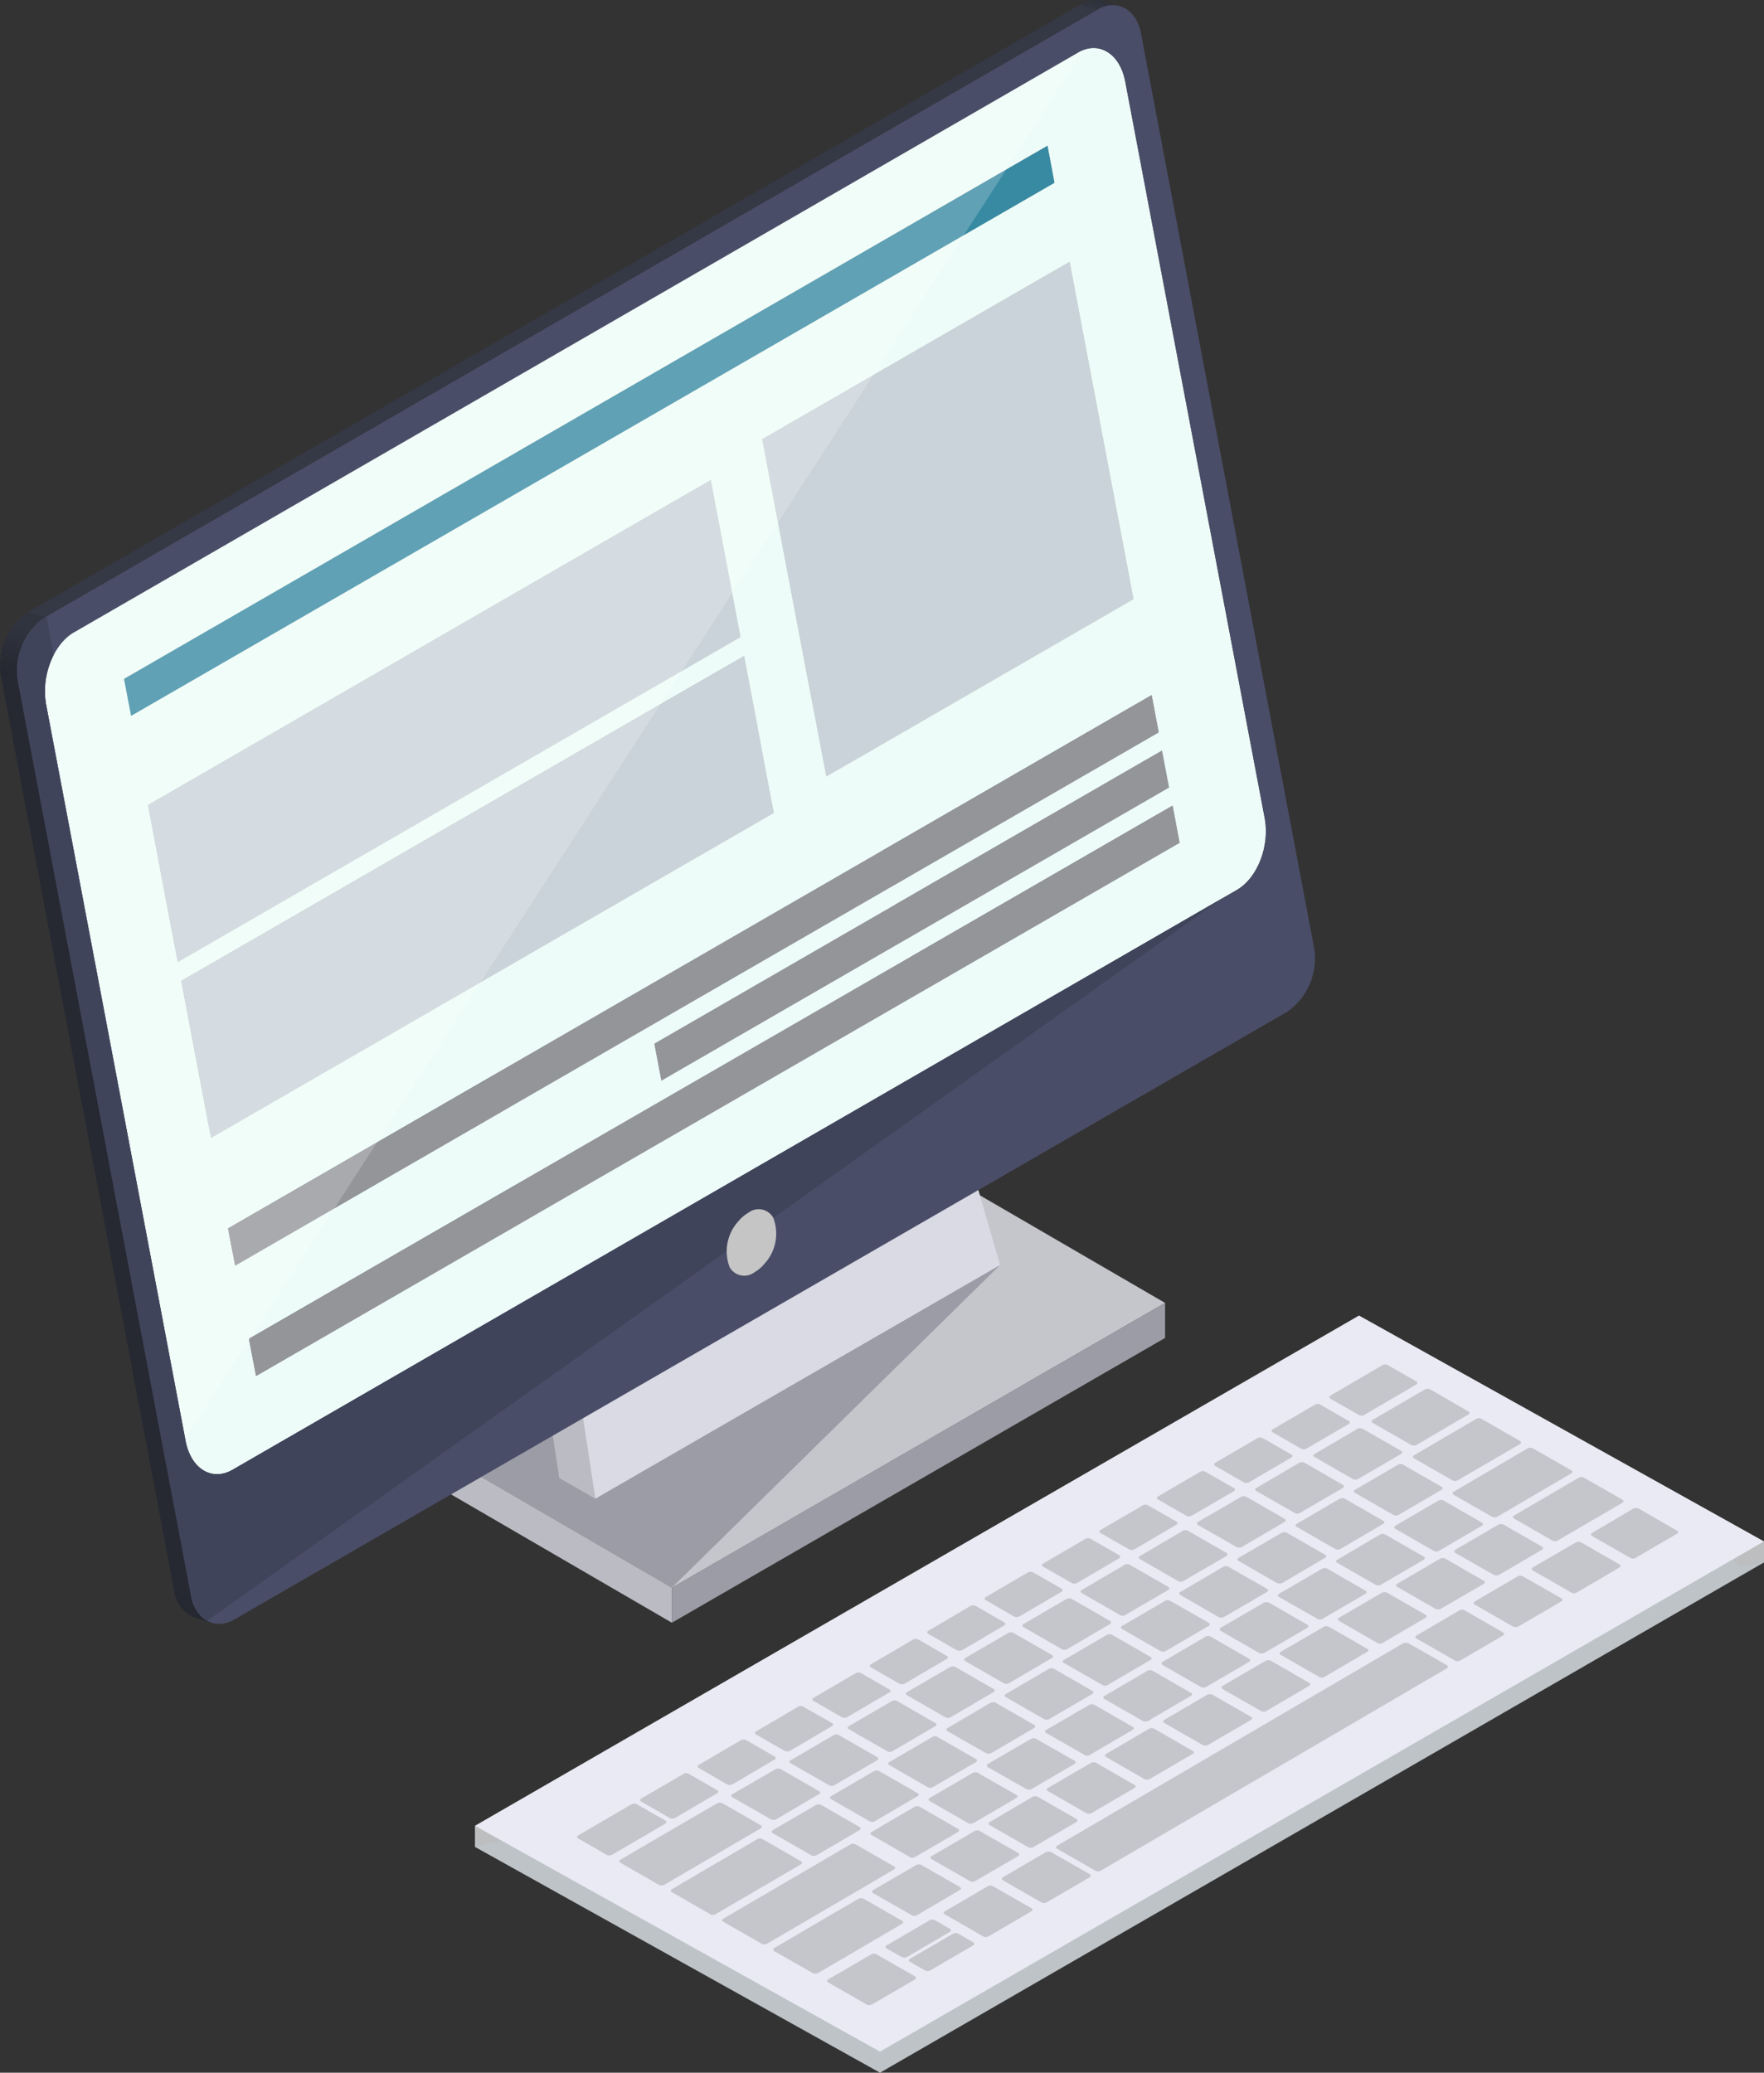 <svg data-name="Group 314" xmlns="http://www.w3.org/2000/svg" width="151.378" height="177.874" viewBox="0 0 151.378 177.874"><rect x="0" y="0" width="151.378" height="177.874" fill="#333333" stroke="none"/><defs><clipPath id="a"><path data-name="Rectangle 85" fill="none" d="M0 0h151.378v177.874H0z"/></clipPath><clipPath id="b"><path data-name="Path 399" d="m29.711 25.993 1.452.433c1.779-1.018 2.847-3.784 2.385-6.194l-1.448-.44c.455 2.414-.617 5.176-2.389 6.2" transform="translate(-29.711 -19.792)" fill="none"/></clipPath><clipPath id="c"><path data-name="Path 406" d="m28.484 3.85 1.445.44a3.318 3.318 0 0 0-2.072-2.776l-1.457-.44a3.345 3.345 0 0 1 2.084 2.776" transform="translate(-26.405 -1.074)" fill="none"/></clipPath><clipPath id="d"><path data-name="Path 412" d="M27.543 0a2.677 2.677 0 0 0-1.223.381l1.455.433A2.422 2.422 0 0 1 29.7.525c-.49-.141-.969-.289-1.452-.437A2.154 2.154 0 0 0 27.729 0Z" transform="translate(-26.32)" fill="none"/></clipPath><clipPath id="e"><path data-name="Path 418" d="m25.849 1.431 1.445.437a2.445 2.445 0 0 1 1.966-.285l-1.452-.44a2.127 2.127 0 0 0-.634-.1 2.614 2.614 0 0 0-1.325.384" transform="translate(-25.849 -1.047)" fill="none"/></clipPath><clipPath id="f"><path data-name="Path 432" d="M7.486 41.519 7.43 41.5l.056.018m-1.448-.437c.166.046.335.1.507.148l.581.18c.1.025.2.06.3.092a2.87 2.87 0 0 1-1.741-2.322l-1.448-.44a2.816 2.816 0 0 0 1.8 2.343" transform="translate(-4.241 -38.739)" fill="none"/></clipPath><clipPath id="g"><path data-name="Path 439" d="M4.693 35.96c.479.151.969.3 1.452.44a2.485 2.485 0 0 0 1.973-.289l-1.455-.437a2.447 2.447 0 0 1-1.97.285" transform="translate(-4.693 -35.675)" fill="none"/></clipPath><clipPath id="h"><path data-name="Path 443" d="M6.174 37.747c.479.151.969.3 1.452.44A3.343 3.343 0 0 1 5.561 35.4l-1.455-.437a3.334 3.334 0 0 0 2.068 2.78" transform="translate(-4.106 -34.967)" fill="none"/></clipPath><clipPath id="i"><path data-name="Path 473" d="m.788 21.478 1.448.44c-.451-2.4.617-5.183 2.4-6.2l-1.455-.44C1.4 16.3.33 19.082.788 21.478" transform="translate(-.682 -15.277)" fill="none"/></clipPath><clipPath id="j"><path data-name="Path 487" d="M0 19.425v.155a5.208 5.208 0 0 0 .081.846l1.459.444a5.557 5.557 0 0 1 2.29-5.518l-1.448-.44A5.452 5.452 0 0 0 0 19.425" transform="translate(0 -14.912)" fill="none"/></clipPath><clipPath id="k"><path data-name="Rectangle 83" fill="none" d="M0 0h89.113v119.179H0z"/></clipPath></defs><g data-name="Group 175" clip-path="url(#a)"><path data-name="Path 383" d="m35.055 123.117.011 3.012 22.592 13.129-.007-3.009Z" fill="#bbbbc4"/><path data-name="Path 384" d="m57.651 136.248.007 3.009 42.323-24.438v-3.009Z" fill="#9c9ca6"/><path data-name="Path 385" d="m35.055 123.117 22.6 13.132 42.322-24.438-22.6-13.132Z" fill="#c5c5cc"/><path data-name="Path 386" d="m57.651 136.249 28.173-27.688-38.504 13.843-6.018 4.345Z" fill="#9c9ca6"/><path data-name="Path 387" d="m51.084 128.615-3.09-1.779-7.726-50.627 2.879.712Z" fill="#bbbbc4"/><path data-name="Path 388" d="m43.145 76.921-2.879-.711 28.709-16.574 2.872.715Z" fill="#7a7a7e"/><path data-name="Path 389" d="m71.848 60.351 13.977 48.21-34.74 20.055-7.938-51.694Z" fill="#dadae5"/><g data-name="Group 149"><g data-name="Group 148" clip-path="url(#b)" transform="translate(104.683 69.735)"><path data-name="Path 390" d="M1.452 6.638 0 6.201a4.113 4.113 0 0 0 1.283-1.184l1.452.444a4.177 4.177 0 0 1-1.283 1.177" fill="#30343f"/><path data-name="Path 391" d="m2.734 5.461-1.455-.443a6.1 6.1 0 0 0 .352-.536l1.452.43a5.185 5.185 0 0 1-.349.55" fill="#2f323d"/><path data-name="Path 392" d="m3.087 4.908-1.452-.43c.092-.169.18-.335.254-.511l1.452.433a4.866 4.866 0 0 1-.254.507" fill="#2d313c"/><path data-name="Path 393" d="M3.342 4.405 1.89 3.972a5.85 5.85 0 0 0 .2-.5l1.455.437c-.067.176-.13.342-.2.5" fill="#2c2f3a"/><path data-name="Path 394" d="M3.545 3.907 2.083 3.47c.06-.166.12-.338.166-.514l1.452.44c-.046.176-.1.345-.159.511" fill="#2b2e38"/><path data-name="Path 395" d="m3.701 3.396-1.452-.437a4.829 4.829 0 0 0 .123-.543l1.455.433c-.039.183-.085.37-.127.546" fill="#292c36"/><path data-name="Path 396" d="m3.83 2.847-1.455-.433a5.3 5.3 0 0 0 .088-.617l1.459.437c-.021.2-.053.409-.092.613" fill="#282b34"/><path data-name="Path 397" d="M3.922 2.237 2.463 1.8a6.018 6.018 0 0 0 .028-.754l1.459.44c0 .247-.007.5-.028.75" fill="#262932"/><path data-name="Path 398" d="m3.949 1.487-1.459-.44a6.077 6.077 0 0 0-.1-1.043l1.445.44a5.693 5.693 0 0 1 .113 1.043" fill="#252830"/></g></g><path data-name="Path 400" d="m99.783 71.891 1.448.44-.6-3.206-1.455-.44Z" fill="#858888"/><path data-name="Path 401" d="m98.888 67.154 1.445.437-.606-3.206-1.445-.44Z" fill="#858888"/><path data-name="Path 402" d="m97.985 62.423 1.452.43-.606-3.206-1.449-.442Z" fill="#858888"/><path data-name="Path 403" d="m108.516 70.178-1.445-.44L95.11 6.56l1.448.44Z" fill="#262932"/><path data-name="Path 404" d="m97.28 51.429-1.455-.437-5.493-28.98 1.462.437Z" fill="#858888"/><g data-name="Group 151"><g data-name="Group 150" clip-path="url(#c)" transform="translate(93.035 3.784)"><path data-name="Path 405" d="m3.523 3.217-1.448-.441A3.354 3.354 0 0 0-.005 0l1.452.44a3.324 3.324 0 0 1 2.072 2.776" fill="#252830"/></g></g><g data-name="Group 153"><g data-name="Group 152" clip-path="url(#d)" transform="translate(92.735)"><path data-name="Path 407" d="M1.455.814-.004.376a2.6 2.6 0 0 1 .638-.27l1.459.433a2.726 2.726 0 0 0-.638.275" fill="#30343f"/><path data-name="Path 408" d="M2.093.539.634.106a2.037 2.037 0 0 1 .465-.093l1.455.442a1.871 1.871 0 0 0-.462.085" fill="#2f323d"/><path data-name="Path 409" d="M2.554.454 1.099.018A1.733 1.733 0 0 1 1.48.011l1.455.433a1.994 1.994 0 0 0-.381.011" fill="#2d313c"/><path data-name="Path 410" d="M2.937.444 1.476.008a2.16 2.16 0 0 1 .342.053l1.451.447a1.947 1.947 0 0 0-.332-.064" fill="#2c2f3a"/><path data-name="Path 411" d="M3.27.5 1.818.06c.039.007.07.021.113.028l1.451.437L3.27.5" fill="#2b2e38"/></g></g><g data-name="Group 155"><g data-name="Group 154" clip-path="url(#e)" transform="translate(91.076 3.689)"><path data-name="Path 413" d="M1.445.821 0 .384A3.15 3.15 0 0 1 .638.102l1.448.44a3.024 3.024 0 0 0-.641.278" fill="#a9adad"/><path data-name="Path 414" d="M2.09.543.638.103A2.524 2.524 0 0 1 1.11.015l1.445.44a2.205 2.205 0 0 0-.465.088" fill="#a4a8a8"/><path data-name="Path 415" d="M2.555.455 1.11.015a2.287 2.287 0 0 1 .381 0l1.455.433a1.645 1.645 0 0 0-.395 0" fill="#9fa3a3"/><path data-name="Path 416" d="M2.949.447 1.49.014a1.667 1.667 0 0 1 .356.053l1.452.437a2.4 2.4 0 0 0-.349-.056" fill="#9a9e9e"/><path data-name="Path 417" d="M3.295.498 1.843.061c.042.011.074.025.116.032l1.452.44a.731.731 0 0 0-.116-.035" fill="#959999"/></g></g><path data-name="Path 419" d="m89.058 15.26 1.448.433-.606-3.206-1.455-.444Z" fill="#858888"/><path data-name="Path 420" d="m70.898 66.665-1.455-.44 26.383-15.232 1.455.437Z" fill="#b8bebe"/><path data-name="Path 421" d="m56.742 92.766-1.452-.44 43.6-25.174 1.445.44Z" fill="#b8bebe"/><path data-name="Path 422" d="m55.29 92.326 1.452.44-.606-3.206-1.455-.44Z" fill="#5a5b5e"/><path data-name="Path 423" d="m56.135 89.56-1.455-.44 43.6-25.174 1.445.44Z" fill="#7e7e82"/><path data-name="Path 424" d="m99.727 64.386.61 3.206-43.596 25.175-.606-3.206Z" fill="#949599"/><path data-name="Path 425" d="m66.418 69.778-1.455-.437-2.561-13.495 1.459.433Z" fill="#858888"/><path data-name="Path 426" d="m70.902 66.665-1.455-.44-5.489-28.98 1.448.44Z" fill="#7b8185"/><path data-name="Path 427" d="m65.402 37.686-1.448-.44 26.379-15.232 1.462.437Z" fill="#acb4b8"/><path data-name="Path 428" d="m91.794 22.45 5.486 28.98-26.383 15.235-5.5-28.98Z" fill="#cad3d9"/><path data-name="Path 429" d="m63.555 54.683-1.455-.437-2.552-13.498 1.453.435Z" fill="#858888"/><path data-name="Path 430" d="m19.96 126.131-1.455-.437 86.178-49.761 1.452.437Z" fill="#353845"/><g data-name="Group 157"><g data-name="Group 156" clip-path="url(#f)" transform="translate(14.943 136.492)"><path data-name="Path 431" d="m3.249 2.78-1.452-.437A2.822 2.822 0 0 1-.003 0l1.452.44a2.828 2.828 0 0 0 1.8 2.34" fill="#252830"/></g></g><path data-name="Path 433" d="m21.969 118.098-1.452-.44 79.269-45.77 1.448.44Z" fill="#b8bebe"/><g data-name="Group 159"><g data-name="Group 158" clip-path="url(#g)" transform="translate(16.535 125.696)"><path data-name="Path 434" d="M1.452.726.004.289l.113.035 1.455.43C1.53.747 1.494.736 1.452.726" fill="#2b2e38"/><path data-name="Path 435" d="M1.568.755.113.325a2.842 2.842 0 0 0 .359.053l1.445.44a1.731 1.731 0 0 1-.349-.063" fill="#2c2f3a"/><path data-name="Path 436" d="M1.921.813.469.373A1.794 1.794 0 0 0 .857.366l1.445.44a2.265 2.265 0 0 1-.381.007" fill="#2d313c"/><path data-name="Path 437" d="M2.305.807.853.367a2.65 2.65 0 0 0 .472-.085l1.452.437a2.656 2.656 0 0 1-.472.088" fill="#2f323d"/><path data-name="Path 438" d="M2.777.719 1.325.282A3.32 3.32 0 0 0 1.97 0l1.459.437a3.145 3.145 0 0 1-.652.282" fill="#30343f"/></g></g><path data-name="Path 440" d="m20.517 117.656 1.452.44-.609-3.209-1.448-.437Z" fill="#5a5b5e"/><path data-name="Path 441" d="m21.361 114.887-1.448-.437 79.261-45.757 1.455.44Z" fill="#7e7e82"/><g data-name="Group 161"><g data-name="Group 160" clip-path="url(#h)" transform="translate(14.467 123.202)"><path data-name="Path 442" d="m3.52 3.221-1.448-.437A3.336 3.336 0 0 1 0 .004l1.459.437a3.328 3.328 0 0 0 2.061 2.78" fill="#818585"/></g></g><path data-name="Path 444" d="m20.173 108.621-1.452-.433 79.262-45.765 1.455.433Z" fill="#b8bebe"/><path data-name="Path 445" d="m19.571 105.418-1.46-.444 79.273-45.761 1.448.433Z" fill="#7e7e82"/><path data-name="Path 446" d="m18.722 108.188 1.447.433-.61-3.2-1.45-.446Z" fill="#5a5b5e"/><path data-name="Path 447" d="m18.101 97.673-1.452-.44 48.316-27.892 1.452.437Z" fill="#b8bebe"/><path data-name="Path 448" d="m18.101 97.671-1.452-.44-2.557-13.494 1.455.437Z" fill="#7b8185"/><path data-name="Path 449" d="m63.86 56.28 2.558 13.5-48.316 27.893-2.554-13.5Z" fill="#cad3d9"/><path data-name="Path 450" d="m15.546 84.174-1.454-.437 48.312-27.891 1.455.433Z" fill="#acb4b8"/><path data-name="Path 451" d="m15.243 82.581-1.455-.437L62.101 54.25l1.455.437Z" fill="#b8bebe"/><path data-name="Path 452" d="m12.687 69.083-1.455-.433 48.319-27.9 1.448.433Z" fill="#acb4b8"/><path data-name="Path 453" d="m15.243 82.581-1.455-.437-2.558-13.5 1.455.433Z" fill="#7c8185"/><path data-name="Path 454" d="m61.001 41.185 2.554 13.5-48.312 27.896-2.556-13.501Z" fill="#cad3d9"/><path data-name="Path 455" d="m11.24 61.459-1.448-.44L89.057 15.26l1.452.437Z" fill="#b8bebe"/><path data-name="Path 456" d="m9.792 61.018 1.448.44-.61-3.21-1.452-.433Z" fill="#225463"/><path data-name="Path 457" d="m89.904 12.486.6 3.21-79.263 45.761-.61-3.206Z" fill="#388aa2"/><path data-name="Path 458" d="m10.633 58.251-1.46-.437L88.45 12.046l1.455.44Z" fill="#30758a"/><g data-name="Group 163"><g data-name="Group 162" clip-path="url(#a)"><path data-name="Path 459" d="M92.52 4.509c1.783-1.032 3.587.1 4.038 2.491l11.962 63.175c.462 2.41-.61 5.176-2.385 6.194l-86.175 49.76c-1.779 1.025-3.583-.081-4.038-2.491L3.96 60.468c-.451-2.4.617-5.183 2.392-6.2Zm4.76 46.917-5.486-28.98-26.393 15.24 5.5 28.976ZM12.688 69.079l2.554 13.5 48.312-27.9L61 41.179Zm2.857 15.094 2.554 13.5 48.32-27.897-2.559-13.498Zm85.685-11.842-.6-3.2-79.27 45.755.61 3.21ZM90.505 15.696l-.6-3.213L10.63 58.255l.61 3.2Zm8.932 47.159-.606-3.21-79.266 45.77.61 3.206Zm.9 4.739-.61-3.206-43.592 25.167.61 3.21Z" fill="#edfcf8"/><path data-name="Path 460" d="M108.52 70.175 96.56 7c-.451-2.4-2.255-3.523-4.038-2.491L6.349 54.267c-1.776 1.018-2.843 3.8-2.392 6.2l11.965 63.17c.455 2.41 2.258 3.516 4.038 2.491l86.175-49.761c1.779-1.018 2.847-3.784 2.385-6.194m-8.185-2.583L56.744 92.766l-.61-3.21 43.592-25.17ZM97.28 51.427 70.897 66.662l-5.5-28.976 26.398-15.231Zm-86.646 6.828 79.269-45.772.606 3.213L11.24 61.455Zm2.054 10.824L61 41.184l2.554 13.5-48.312 27.9ZM18.1 97.671l-2.554-13.5L63.86 56.278l2.558 13.5Zm1.466 7.744 79.265-45.772.606 3.21-79.262 45.769Zm2.4 12.681-.606-3.21 79.268-45.758.606 3.2Z" fill="#edfcf8"/><path data-name="Path 461" d="m98.83 59.644.606 3.21-79.261 45.762-.61-3.2Z" fill="#949599"/><path data-name="Path 462" d="m6.351 54.267-1.455-.44L91.077 4.073l1.445.437Z" fill="#b8bebe"/><path data-name="Path 463" d="m15.923 123.64-1.455-.437L2.506 60.029l1.452.437Z" fill="#858888"/></g></g><g data-name="Group 165"><g data-name="Group 164" clip-path="url(#i)" transform="translate(2.403 53.827)"><path data-name="Path 464" d="M1.554 6.642.103 6.205a5.889 5.889 0 0 1-.106-1.029l1.455.433a6.655 6.655 0 0 0 .1 1.032" fill="#818585"/><path data-name="Path 465" d="m1.452 5.609-1.456-.433a5.485 5.485 0 0 1 .039-.758l1.445.437c-.021.25-.032.507-.028.754" fill="#868a8a"/><path data-name="Path 466" d="M1.48 4.855.032 4.419a4.639 4.639 0 0 1 .088-.617l1.448.437c-.042.2-.063.409-.088.617" fill="#8b8f8f"/><path data-name="Path 467" d="M1.572 4.239.12 3.802a5.254 5.254 0 0 1 .123-.555l1.459.44a5.038 5.038 0 0 0-.13.553" fill="#909494"/><path data-name="Path 468" d="M1.699 3.681.24 3.245c.049-.169.109-.342.162-.511l1.455.437a5.111 5.111 0 0 0-.158.51" fill="#959999"/><path data-name="Path 469" d="M1.86 3.171.408 2.734a7.89 7.89 0 0 1 .2-.5l1.448.444a6.76 6.76 0 0 0-.2.5" fill="#9a9e9e"/><path data-name="Path 470" d="M2.052 2.677.606 2.233a4.755 4.755 0 0 1 .257-.5l1.459.431a4.977 4.977 0 0 0-.268.511" fill="#9fa3a3"/><path data-name="Path 471" d="M2.322 2.166.863 1.733a5 5 0 0 1 .352-.546l1.448.437a3.825 3.825 0 0 0-.342.543" fill="#a4a8a8"/><path data-name="Path 472" d="m2.664 1.623-1.452-.437A4.129 4.129 0 0 1 2.495-.001l1.452.44a4.159 4.159 0 0 0-1.283 1.184" fill="#a9adad"/></g></g><g data-name="Group 167"><g data-name="Group 166" clip-path="url(#a)"><path data-name="Path 474" d="M94.19.816c1.645-.951 3.33-.035 3.721 2.037l14.851 78.435a5.587 5.587 0 0 1-2.283 5.532l-90.361 52.156c-1.667.962-3.33.039-3.724-2.044L1.542 58.499a5.552 5.552 0 0 1 2.294-5.518Zm14.33 69.361L96.558 7.001c-.451-2.392-2.255-3.523-4.038-2.491L6.349 54.267c-1.776 1.018-2.843 3.805-2.392 6.2l11.965 63.175c.455 2.406 2.258 3.516 4.038 2.491l86.175-49.761c1.779-1.018 2.847-3.784 2.385-6.194" fill="#4a4d67"/><path data-name="Path 475" d="m100.628 69.128.6 3.2-79.259 45.768-.61-3.21Z" fill="#949599"/><path data-name="Path 476" d="m3.832 52.98-1.451-.437L92.734.38l1.459.433Z" fill="#353845"/><path data-name="Path 477" d="m16.392 136.932-1.452-.44L.082 58.051l1.459.444Z" fill="#262932"/></g></g><g data-name="Group 169"><g data-name="Group 168" clip-path="url(#j)" transform="translate(0 52.54)"><path data-name="Path 478" d="M1.54 5.955.082 5.511a5.35 5.35 0 0 1-.079-.821l1.452.433a5.04 5.04 0 0 0 .085.832" fill="#252830"/><path data-name="Path 479" d="M1.455 5.123.002 4.69a5.1 5.1 0 0 1 .025-.617l1.448.43a6.078 6.078 0 0 0-.021.62" fill="#262932"/><path data-name="Path 480" d="m1.476 4.503-1.448-.43c.018-.18.039-.352.07-.521l1.452.44a9.945 9.945 0 0 0-.074.511" fill="#282b34"/><path data-name="Path 481" d="m1.551 3.993-1.452-.44c.035-.159.067-.317.113-.472l1.455.437a7.022 7.022 0 0 0-.116.476" fill="#292c36"/><path data-name="Path 482" d="M1.666 3.516.211 3.08c.042-.155.092-.3.144-.462l1.452.44a4.286 4.286 0 0 0-.141.458" fill="#2b2e38"/><path data-name="Path 483" d="m1.804 3.058-1.452-.44c.056-.144.113-.3.183-.444l1.455.433c-.074.144-.127.3-.187.451" fill="#2c2f3a"/><path data-name="Path 484" d="M1.991 2.609.536 2.174a3.259 3.259 0 0 1 .24-.469l1.445.437c-.074.152-.162.307-.229.465" fill="#2d313c"/><path data-name="Path 485" d="M2.224 2.142.779 1.705c.1-.187.215-.356.324-.521l1.455.44a4.5 4.5 0 0 0-.335.518" fill="#2f323d"/><path data-name="Path 486" d="m2.562 1.625-1.459-.44A4.36 4.36 0 0 1 2.382.005l1.452.437a4.176 4.176 0 0 0-1.272 1.184" fill="#30343f"/></g></g><g data-name="Group 174"><g data-name="Group 173" clip-path="url(#a)"><g data-name="Group 172" opacity=".2"><g data-name="Group 171"><g data-name="Group 170" clip-path="url(#k)" transform="translate(3.854 4.32)"><path data-name="Path 488" d="M2.495 49.946c-1.776 1.018-2.847 3.8-2.392 6.2l11.933 63.027L89.114-.001a3.4 3.4 0 0 0-.447.19Z" fill="#fff"/></g></g></g><path data-name="Path 489" d="m1.542 58.495 14.849 78.437a3.034 3.034 0 0 0 1.392 2.167l87.1-62-84.923 49.03c-1.779 1.025-3.583-.081-4.038-2.491L3.957 60.468a6.779 6.779 0 0 1 .638-4.235l-.6-3.344-.162.092a5.548 5.548 0 0 0-2.291 5.514" fill="#40445b"/><path data-name="Path 490" d="M64.224 104.073a1.439 1.439 0 0 1 2.121.409 3.8 3.8 0 0 1-.772 4 3.078 3.078 0 0 1-.828.7 1.451 1.451 0 0 1-2.121-.412 3.821 3.821 0 0 1 .772-4 3.209 3.209 0 0 1 .828-.7" fill="#c5c5c5"/><path data-name="Path 491" d="m75.519 177.874 75.858-43.792-34.754-19.382-75.865 43.796Z" fill="#bdc3c7"/><path data-name="Path 492" d="M151.38 132.28v1.8l-2.111.37-1.569-1.733Z" fill="#bcbec0"/><path data-name="Path 493" d="M40.758 156.685v1.811l2.569-.61Z" fill="#bcbec0"/><path data-name="Path 494" d="m75.519 176.067 75.858-43.788-34.754-19.383-75.865 43.789Z" fill="#eaeaf4"/><path data-name="Path 495" d="M114.182 119.758c-.13.074-.13.2-.021.268l2.456 1.409a.509.509 0 0 0 .462-.014l4.457-2.607c.123-.074.127-.187.011-.264l-2.456-1.4a.449.449 0 0 0-.451 0Z" fill="#c5c5cc"/><path data-name="Path 496" d="M109.231 122.655c-.13.074-.134.2-.014.264l2.449 1.413a.561.561 0 0 0 .458-.018l3.608-2.107c.134-.074.137-.2.014-.261l-2.456-1.413a.492.492 0 0 0-.458.018Z" fill="#c5c5cc"/><path data-name="Path 497" d="M104.299 125.523c-.123.081-.134.208-.011.282l2.452 1.409a.493.493 0 0 0 .455-.014l3.608-2.111c.13-.078.144-.2.021-.261l-2.459-1.413a.543.543 0 0 0-.462.007Z" fill="#c5c5cc"/><path data-name="Path 498" d="M99.373 128.42c-.127.07-.134.194-.014.254l2.459 1.413a.5.5 0 0 0 .458-.018l3.608-2.1c.123-.074.134-.187.007-.264l-2.456-1.406a.493.493 0 0 0-.444.007Z" fill="#c5c5cc"/><path data-name="Path 499" d="M94.454 131.291c-.134.081-.137.194-.014.264l2.459 1.409a.489.489 0 0 0 .447 0l3.608-2.118c.127-.07.134-.19.011-.257l-2.452-1.412a.467.467 0 0 0-.451.014Z" fill="#c5c5cc"/><path data-name="Path 500" d="M89.522 134.176c-.134.074-.137.2-.014.268l2.463 1.406a.507.507 0 0 0 .451 0l3.608-2.114a.149.149 0 0 0 .01-.275l-2.449-1.406a.535.535 0 0 0-.458.011Z" fill="#c5c5cc"/><path data-name="Path 501" d="M84.596 137.055c-.116.085-.13.2-.007.264l2.445 1.413a.55.55 0 0 0 .458-.021l3.6-2.11c.134-.07.134-.187.028-.254l-2.459-1.409a.54.54 0 0 0-.455.007Z" fill="#c5c5cc"/><path data-name="Path 502" d="M79.674 139.941c-.134.078-.141.2-.014.268l2.449 1.409a.536.536 0 0 0 .458-.011l3.6-2.107c.13-.081.13-.215.018-.268l-2.452-1.413a.543.543 0 0 0-.462.007Z" fill="#c5c5cc"/><path data-name="Path 503" d="M74.748 142.816c-.137.081-.137.2-.021.268l2.449 1.406a.518.518 0 0 0 .462-.007l3.611-2.118c.127-.07.13-.194.007-.257l-2.449-1.41a.515.515 0 0 0-.455.007Z" fill="#c5c5cc"/><path data-name="Path 504" d="M69.823 145.698c-.134.085-.137.2-.018.264l2.449 1.413a.523.523 0 0 0 .458-.021l3.611-2.114c.13-.067.134-.183.011-.247l-2.463-1.416a.483.483 0 0 0-.444.014Z" fill="#c5c5cc"/><path data-name="Path 505" d="M64.893 148.577c-.13.074-.141.2-.011.275l2.445 1.4a.551.551 0 0 0 .465 0l3.6-2.118c.134-.067.141-.19.014-.264l-2.463-1.4a.457.457 0 0 0-.451 0Z" fill="#c5c5cc"/><path data-name="Path 506" d="M59.972 151.456c-.13.085-.137.2-.018.264l2.456 1.416a.549.549 0 0 0 .458-.014l3.6-2.118c.13-.063.141-.183.014-.261l-2.452-1.413a.549.549 0 0 0-.458.014Z" fill="#c5c5cc"/><path data-name="Path 507" d="M55.042 154.341c-.127.074-.137.194-.018.261l2.456 1.42a.567.567 0 0 0 .455-.014l3.612-2.118c.127-.07.134-.194.007-.254l-2.453-1.412a.477.477 0 0 0-.451.014Z" fill="#c5c5cc"/><path data-name="Path 508" d="M49.623 157.508c-.123.067-.141.2-.014.257l2.452 1.416a.523.523 0 0 0 .458-.007l4.57-2.667c.123-.081.137-.2.007-.271l-2.452-1.4a.5.5 0 0 0-.462.007Z" fill="#c5c5cc"/><path data-name="Path 509" d="M117.808 121.838c-.127.081-.134.208-.007.275l3.3 1.889a.522.522 0 0 0 .458 0l4.454-2.618c.13-.074.137-.19.014-.25l-3.3-1.9a.478.478 0 0 0-.462.011Z" fill="#c5c5cc"/><path data-name="Path 510" d="M112.817 124.776c-.137.074-.148.19-.021.254l3.308 1.906a.541.541 0 0 0 .455-.021l3.669-2.139c.123-.074.134-.19.011-.268l-3.3-1.889a.493.493 0 0 0-.455 0Z" fill="#c5c5cc"/><path data-name="Path 511" d="M107.812 127.694c-.127.074-.137.2-.011.257l3.308 1.889a.448.448 0 0 0 .455-.011l3.668-2.135c.12-.085.137-.2.011-.268l-3.3-1.9a.528.528 0 0 0-.455.014Z" fill="#c5c5cc"/><path data-name="Path 512" d="M102.819 130.596c-.13.088-.134.2-.011.275l3.308 1.892a.482.482 0 0 0 .444 0l3.671-2.149c.13-.078.141-.194.018-.268l-3.308-1.9a.5.5 0 0 0-.451.021Z" fill="#c5c5cc"/><path data-name="Path 513" d="M97.819 133.532c-.13.067-.134.183-.011.257l3.312 1.906a.473.473 0 0 0 .447-.025l3.675-2.135c.127-.074.137-.2.011-.268l-3.3-1.892a.5.5 0 0 0-.455 0Z" fill="#c5c5cc"/><path data-name="Path 514" d="M92.827 136.449c-.123.078-.137.19-.007.257l3.3 1.9a.5.5 0 0 0 .458-.014l3.668-2.142c.13-.074.137-.19.018-.261l-3.3-1.9a.493.493 0 0 0-.455 0Z" fill="#c5c5cc"/><path data-name="Path 515" d="M87.835 139.367c-.123.074-.134.2-.014.264l3.308 1.9a.474.474 0 0 0 .455-.007l3.668-2.153c.123-.081.13-.2.021-.261l-3.3-1.892a.5.5 0 0 0-.465.011Z" fill="#c5c5cc"/><path data-name="Path 516" d="M82.842 142.28c-.13.081-.137.2-.018.268l3.308 1.9a.49.49 0 0 0 .458 0l3.666-2.154c.134-.078.141-.187.011-.271l-3.294-1.885a.485.485 0 0 0-.465.011Z" fill="#c5c5cc"/><path data-name="Path 517" d="M77.842 145.208c-.13.081-.13.19-.011.271l3.3 1.9a.511.511 0 0 0 .462-.021l3.666-2.142c.134-.081.141-.2.014-.264l-3.3-1.906a.49.49 0 0 0-.447.018Z" fill="#c5c5cc"/><path data-name="Path 518" d="M72.846 148.129c-.127.081-.134.19-.011.261l3.312 1.906a.5.5 0 0 0 .451-.018l3.675-2.149c.127-.067.13-.19.007-.25l-3.3-1.906a.477.477 0 0 0-.451.014Z" fill="#c5c5cc"/><path data-name="Path 519" d="M67.849 151.061c-.134.067-.134.19 0 .257l3.3 1.885a.448.448 0 0 0 .451 0l3.675-2.142c.123-.074.134-.2.011-.264l-3.308-1.9a.46.46 0 0 0-.447.014Z" fill="#c5c5cc"/><path data-name="Path 520" d="M62.857 153.967c-.134.081-.137.2-.014.271l3.308 1.889a.5.5 0 0 0 .455 0l3.668-2.156c.134-.06.137-.18.014-.257l-3.3-1.9a.51.51 0 0 0-.451.021Z" fill="#c5c5cc"/><path data-name="Path 521" d="M121.352 124.886c-.13.07-.137.187-.014.264l3.312 1.892a.5.5 0 0 0 .451-.011l5.327-3.1c.13-.081.137-.2.011-.268l-3.3-1.9a.493.493 0 0 0-.455 0Z" fill="#c5c5cc"/><path data-name="Path 522" d="M116.279 127.852c-.134.07-.134.2-.007.257l3.3 1.9a.509.509 0 0 0 .462-.014l3.67-2.143c.13-.067.13-.2.011-.257l-3.3-1.892a.471.471 0 0 0-.458 0Z" fill="#c5c5cc"/><path data-name="Path 523" d="M124.756 128.008c-.127.074-.137.2-.018.268l3.3 1.892a.511.511 0 0 0 .458-.007l6.335-3.714c.13-.081.141-.19.018-.264l-3.304-1.893a.515.515 0 0 0-.455.007Z" fill="#c5c5cc"/><path data-name="Path 524" d="M111.282 130.773c-.13.07-.134.2-.014.254l3.308 1.9a.5.5 0 0 0 .458 0l3.672-2.154c.123-.074.13-.2.011-.254l-3.308-1.9a.493.493 0 0 0-.455 0Z" fill="#c5c5cc"/><path data-name="Path 525" d="M106.293 133.687c-.134.074-.134.2-.018.264l3.308 1.9a.5.5 0 0 0 .458-.007l3.671-2.156c.13-.07.137-.194.018-.257l-3.315-1.9a.485.485 0 0 0-.455.025Z" fill="#c5c5cc"/><path data-name="Path 526" d="M101.297 136.618c-.13.067-.134.183-.014.257l3.3 1.9a.539.539 0 0 0 .465-.014l3.668-2.132c.13-.081.13-.2.018-.278l-3.314-1.892a.489.489 0 0 0-.447 0Z" fill="#c5c5cc"/><path data-name="Path 527" d="M96.301 139.533c-.13.07-.141.2-.011.261l3.3 1.9a.52.52 0 0 0 .462-.014l3.668-2.146c.127-.07.141-.2.014-.264l-3.3-1.889a.5.5 0 0 0-.458 0Z" fill="#c5c5cc"/><path data-name="Path 528" d="M91.301 142.453c-.123.074-.141.2 0 .261l3.3 1.889a.446.446 0 0 0 .458-.007l3.668-2.142c.127-.074.134-.2.011-.257l-3.3-1.9a.5.5 0 0 0-.458.007Z" fill="#c5c5cc"/><path data-name="Path 529" d="M86.319 145.374c-.134.074-.144.2-.021.257l3.3 1.9a.462.462 0 0 0 .458-.014l3.668-2.139c.13-.077.134-.19.021-.268l-3.3-1.9a.5.5 0 0 0-.458.018Z" fill="#c5c5cc"/><path data-name="Path 530" d="M81.32 148.294c-.127.074-.141.194-.018.268l3.315 1.892a.524.524 0 0 0 .447-.007l3.671-2.146c.134-.077.134-.2.018-.271l-3.308-1.9a.548.548 0 0 0-.458.007Z" fill="#c5c5cc"/><path data-name="Path 531" d="M76.319 151.217c-.13.078-.134.2 0 .257l3.294 1.9a.491.491 0 0 0 .458-.018l3.676-2.139c.123-.07.13-.194.011-.257l-3.312-1.9a.458.458 0 0 0-.451.011Z" fill="#c5c5cc"/><path data-name="Path 532" d="M71.327 154.137c-.13.07-.134.2-.011.257l3.3 1.9a.464.464 0 0 0 .455 0l3.671-2.149c.13-.078.13-.194.011-.257l-3.308-1.9a.532.532 0 0 0-.451.007Z" fill="#c5c5cc"/><path data-name="Path 533" d="M66.331 157.051c-.127.081-.134.2-.011.271l3.3 1.892a.481.481 0 0 0 .458-.007l3.675-2.146c.12-.074.137-.194.014-.268l-3.3-1.9a.524.524 0 0 0-.458.014Z" fill="#c5c5cc"/><path data-name="Path 534" d="M119.748 130.928c-.127.081-.137.2-.014.268l3.308 1.9a.458.458 0 0 0 .451-.014l3.678-2.146c.127-.074.13-.194.007-.264l-3.3-1.9a.484.484 0 0 0-.455.011Z" fill="#c5c5cc"/><path data-name="Path 535" d="M114.753 133.859c-.13.074-.141.187-.011.25l3.312 1.9a.512.512 0 0 0 .447-.011l3.675-2.142c.127-.081.134-.2.014-.264l-3.312-1.9a.483.483 0 0 0-.455 0Z" fill="#c5c5cc"/><path data-name="Path 536" d="M109.76 136.774c-.13.074-.134.2-.011.268l3.3 1.881a.457.457 0 0 0 .451 0l3.68-2.149c.127-.078.13-.194.007-.257l-3.3-1.91a.519.519 0 0 0-.458.032Z" fill="#c5c5cc"/><path data-name="Path 537" d="M104.764 139.684c-.127.078-.134.2-.011.271l3.3 1.9a.5.5 0 0 0 .458-.014l3.675-2.142c.13-.085.137-.194.007-.268l-3.3-1.9a.537.537 0 0 0-.458.018Z" fill="#c5c5cc"/><path data-name="Path 538" d="M99.775 142.611c-.13.078-.137.194-.018.271l3.3 1.892a.523.523 0 0 0 .458-.014l3.675-2.142c.123-.078.134-.2.007-.264l-3.3-1.9a.486.486 0 0 0-.451.007Z" fill="#c5c5cc"/><path data-name="Path 539" d="M94.783 145.536c-.127.074-.134.194-.025.254l3.312 1.9a.474.474 0 0 0 .455-.007l3.668-2.146c.13-.074.137-.2.014-.254l-3.3-1.9a.472.472 0 0 0-.458.011Z" fill="#c5c5cc"/><path data-name="Path 540" d="M89.782 148.453c-.134.074-.137.2-.014.264l3.308 1.889a.418.418 0 0 0 .451-.007l3.675-2.146c.123-.063.137-.19.014-.254l-3.308-1.9a.5.5 0 0 0-.455.018Z" fill="#c5c5cc"/><path data-name="Path 541" d="M84.786 151.367c-.12.078-.137.2-.011.285l3.3 1.885a.493.493 0 0 0 .455-.007l3.678-2.153c.12-.078.13-.19.011-.268l-3.315-1.892a.484.484 0 0 0-.444.018Z" fill="#c5c5cc"/><path data-name="Path 542" d="M79.791 154.291c-.123.074-.134.194-.014.271l3.312 1.9a.509.509 0 0 0 .451-.014l3.675-2.146c.127-.07.134-.2.007-.264l-3.3-1.889a.466.466 0 0 0-.451 0Z" fill="#c5c5cc"/><path data-name="Path 543" d="M74.794 157.219c-.13.074-.134.19-.007.254l3.3 1.9a.448.448 0 0 0 .455-.018l3.671-2.139c.127-.078.134-.194.011-.261l-3.3-1.9a.481.481 0 0 0-.458.007Z" fill="#c5c5cc"/><path data-name="Path 544" d="M129.935 130.057c-.137.081-.137.194-.025.254l3.315 1.9a.458.458 0 0 0 .451-.011l5.546-3.234c.123-.074.127-.187.014-.264l-3.312-1.892a.483.483 0 0 0-.454.007Z" fill="#c5c5cc"/><path data-name="Path 545" d="M124.907 132.986c-.134.074-.141.2-.025.282l3.312 1.889a.486.486 0 0 0 .451-.007l3.671-2.149c.134-.077.137-.194.011-.268l-3.3-1.9a.54.54 0 0 0-.454.014Z" fill="#c5c5cc"/><path data-name="Path 546" d="M119.901 135.917c-.123.074-.141.183-.011.254l3.3 1.9a.463.463 0 0 0 .458-.014l3.675-2.132c.123-.078.13-.2.007-.261l-3.3-1.907a.486.486 0 0 0-.451.007Z" fill="#c5c5cc"/><path data-name="Path 547" d="M114.904 138.834c-.127.081-.134.2-.011.261l3.308 1.9a.535.535 0 0 0 .458-.007l3.668-2.153c.127-.074.13-.2.011-.257l-3.3-1.892a.49.49 0 0 0-.458 0Z" fill="#c5c5cc"/><path data-name="Path 548" d="M109.915 141.755c-.13.074-.134.2-.011.261l3.3 1.892a.426.426 0 0 0 .447 0l3.682-2.153c.13-.074.13-.19.007-.254l-3.312-1.9a.437.437 0 0 0-.444.014Z" fill="#c5c5cc"/><path data-name="Path 549" d="M104.923 144.676c-.134.07-.137.2-.018.268l3.308 1.889a.5.5 0 0 0 .451 0l3.675-2.153c.13-.078.13-.19.007-.264l-3.3-1.906a.541.541 0 0 0-.447.025Z" fill="#c5c5cc"/><path data-name="Path 550" d="M99.926 147.586c-.134.085-.134.208-.011.275l3.294 1.892a.543.543 0 0 0 .462-.007l3.675-2.142c.13-.088.134-.2.011-.271l-3.308-1.892a.523.523 0 0 0-.458.007Z" fill="#c5c5cc"/><path data-name="Path 551" d="M94.927 150.514c-.127.081-.134.2-.011.261l3.3 1.906a.513.513 0 0 0 .458-.018l3.677-2.149c.127-.07.127-.2.007-.25l-3.3-1.906a.493.493 0 0 0-.455.007Z" fill="#c5c5cc"/><path data-name="Path 552" d="M89.938 153.435c-.13.078-.141.2-.028.264l3.315 1.9a.467.467 0 0 0 .451-.007l3.678-2.149c.123-.074.127-.2.007-.261l-3.3-1.9a.492.492 0 0 0-.458.014Z" fill="#c5c5cc"/><path data-name="Path 553" d="M84.934 156.363a.142.142 0 0 0 0 .268l3.3 1.889a.5.5 0 0 0 .455-.011l3.671-2.139c.13-.081.134-.2.014-.271l-3.314-1.897a.515.515 0 0 0-.455 0Z" fill="#c5c5cc"/><path data-name="Path 554" d="M79.942 159.291c-.123.067-.13.2-.007.25l3.312 1.9a.462.462 0 0 0 .447-.018l3.672-2.132c.13-.078.134-.2.018-.264l-3.312-1.9a.48.48 0 0 0-.447.011Z" fill="#c5c5cc"/><path data-name="Path 555" d="M53.253 159.591c-.13.078-.137.19-.018.264l3.312 1.9a.474.474 0 0 0 .455-.007l4.084-2.382c.127-.074.328-.19.458-.275l3.738-2.188c.123-.07.134-.2.018-.257l-3.316-1.9a.484.484 0 0 0-.455.014l-3.735 2.177a5.169 5.169 0 0 1-.469.268Z" fill="#c5c5cc"/><path data-name="Path 556" d="M57.663 162.124c-.13.07-.137.2-.014.25l3.3 1.9a.466.466 0 0 0 .451 0l3.583-2.093c.13-.07.345-.2.479-.275l3.262-1.914c.13-.081.134-.19.018-.261l-3.3-1.9a.511.511 0 0 0-.458 0l-3.266 1.917c-.127.078-.345.2-.472.275Z" fill="#c5c5cc"/><path data-name="Path 557" d="M62.078 164.651c-.127.078-.148.194-.014.264l3.308 1.9a.516.516 0 0 0 .455-.011l6.74-3.939c.127-.081.342-.2.472-.275l1.6-.937c.13-.07.342-.2.469-.275l1.6-.941c.137-.078.141-.194.025-.261l-3.315-1.9a.479.479 0 0 0-.447.007l-1.6.937c-.127.078-.335.2-.462.271l-1.61.941c-.127.078-.342.19-.469.275Z" fill="#c5c5cc"/><path data-name="Path 558" d="M74.938 162.198c-.12.081-.13.2-.011.271l3.308 1.885a.462.462 0 0 0 .458 0l3.675-2.156c.123-.07.13-.183.007-.254l-3.312-1.9a.5.5 0 0 0-.447.014Z" fill="#c5c5cc"/><path data-name="Path 559" d="M66.454 167.166a.147.147 0 0 0-.011.275l3.3 1.881a.515.515 0 0 0 .455 0l4.408-2.576c.127-.085.338-.2.465-.275l.934-.55c.13-.074.335-.19.465-.271l.934-.55c.127-.07.127-.2.018-.254l-3.312-1.906a.517.517 0 0 0-.455.018l-.927.543c-.13.077-.345.2-.479.275l-.923.532c-.123.081-.338.2-.476.285Z" fill="#c5c5cc"/><path data-name="Path 560" d="M136.622 131.555c-.134.067-.134.194-.011.25l3.308 1.9a.435.435 0 0 0 .448-.018l3.545-2.068c.134-.067.134-.187.018-.254l-3.308-1.906a.6.6 0 0 0-.462.007Z" fill="#c5c5cc"/><path data-name="Path 561" d="M131.555 134.504c-.134.081-.141.194-.014.268l3.308 1.9a.448.448 0 0 0 .451 0l3.664-2.149c.13-.074.144-.19.021-.264l-3.308-1.9a.484.484 0 0 0-.455.014Z" fill="#c5c5cc"/><path data-name="Path 562" d="M126.559 137.435c-.127.063-.137.187-.014.257l3.315 1.91a.532.532 0 0 0 .444-.025l3.675-2.142c.13-.074.134-.187.014-.268l-3.308-1.889a.449.449 0 0 0-.451.007Z" fill="#c5c5cc"/><path data-name="Path 563" d="M121.564 140.356c-.134.074-.137.187-.007.257l3.3 1.892a.488.488 0 0 0 .462-.007l3.669-2.142c.123-.078.127-.2.011-.257l-3.308-1.9a.473.473 0 0 0-.455 0Z" fill="#c5c5cc"/><path data-name="Path 564" d="M90.744 158.379c-.141.078-.155.19-.042.268l3.315 1.9a.491.491 0 0 0 .476-.028l29.642-17.329c.137-.088.155-.2.039-.285l-3.309-1.889a.6.6 0 0 0-.479.021Z" fill="#c5c5cc"/><path data-name="Path 565" d="M86.077 161.094c-.127.074-.134.194-.014.268l3.308 1.9a.5.5 0 0 0 .455-.011l3.668-2.135c.127-.088.134-.2.014-.282l-3.3-1.885a.5.5 0 0 0-.458 0Z" fill="#c5c5cc"/><path data-name="Path 566" d="M81.09 164.019c-.134.081-.137.2-.021.261l3.312 1.9a.472.472 0 0 0 .458-.011l3.671-2.146c.116-.07.134-.194.011-.257l-3.3-1.889a.468.468 0 0 0-.462 0Z" fill="#c5c5cc"/><path data-name="Path 567" d="M76.095 166.944a.141.141 0 0 0-.018.264l1.3.736a.5.5 0 0 0 .455 0l3.682-2.156c.116-.078.123-.187.007-.261l-1.293-.74a.5.5 0 0 0-.458.007Z" fill="#c5c5cc"/><path data-name="Path 568" d="M78.099 168.093c-.13.074-.13.2-.014.264l1.3.74a.493.493 0 0 0 .455-.007l3.678-2.146c.123-.085.13-.194 0-.257l-1.293-.75a.479.479 0 0 0-.451.021Z" fill="#c5c5cc"/><path data-name="Path 569" d="M71.081 169.861c-.12.085-.134.2 0 .271l3.308 1.9a.547.547 0 0 0 .449-.021l3.67-2.136c.127-.085.134-.2.014-.268l-3.308-1.892a.486.486 0 0 0-.451.007Z" fill="#c5c5cc"/></g></g></g></svg>